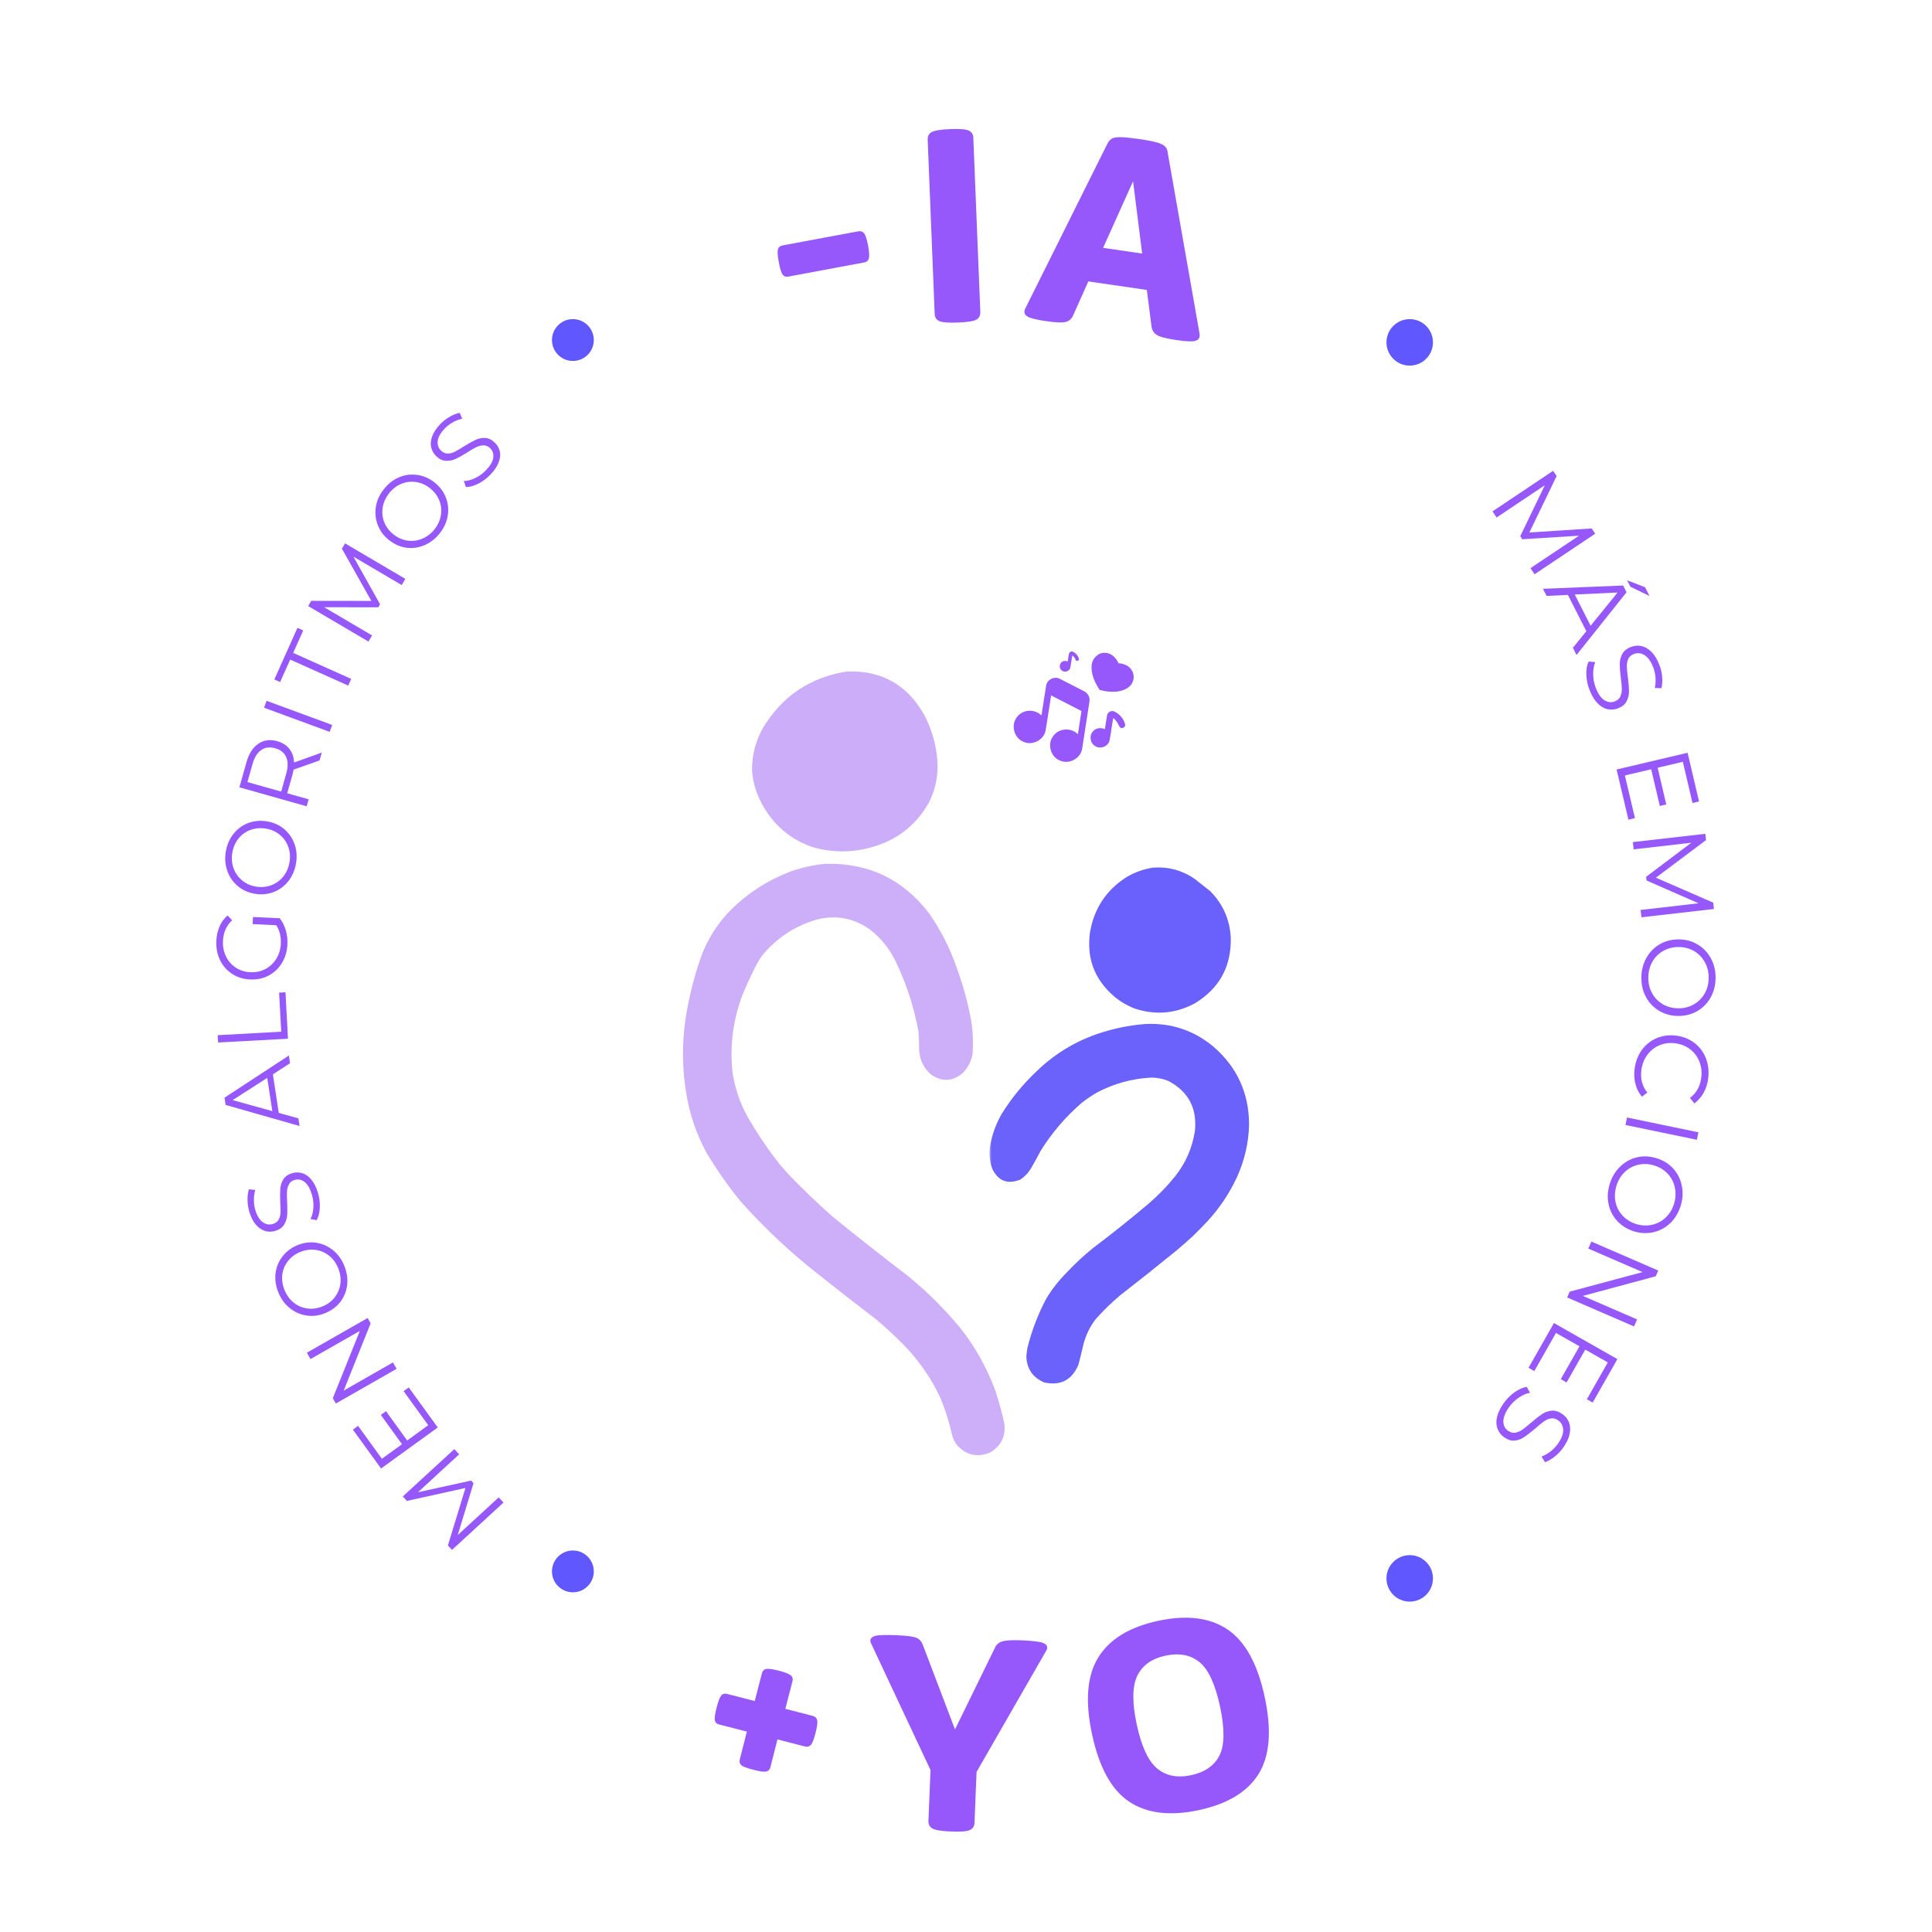 <svg xmlns="http://www.w3.org/2000/svg" xmlns:xlink="http://www.w3.org/1999/xlink" width="500" zoomAndPan="magnify" viewBox="0 0 375 375" height="500" preserveAspectRatio="xMidYMid meet" version="1.2"><defs><clipPath id="669827a8b9"><path d="M 145 130.148 L 183 130.148 L 183 166 L 145 166 Z M 145 130.148 "/></clipPath><filter x="0%" y="0%" width="100%" filterUnits="objectBoundingBox" id="355591d61b" height="100%"><feColorMatrix values="0 0 0 0 1 0 0 0 0 1 0 0 0 0 1 0 0 0 1 0" type="matrix" in="SourceGraphic"/></filter><clipPath id="1a12a81d52"><path d="M 0.922 0.148 L 37 0.148 L 37 35.359 L 0.922 35.359 Z M 0.922 0.148 "/></clipPath><clipPath id="c0fe88268d"><rect x="0" width="38" y="0" height="36"/></clipPath><clipPath id="82b0967ba1"><path d="M 132.281 167 L 196 167 L 196 283 L 132.281 283 Z M 132.281 167 "/></clipPath><clipPath id="7aac03b912"><path d="M 0.48 0.52 L 63 0.52 L 63 115.719 L 0.48 115.719 Z M 0.48 0.52 "/></clipPath><clipPath id="f6f54f0c56"><rect x="0" width="64" y="0" height="116"/></clipPath><clipPath id="89a4f9d104"><path d="M 0.199 0.238 L 28 0.238 L 28 28.801 L 0.199 28.801 Z M 0.199 0.238 "/></clipPath><clipPath id="7e3c5a62d1"><rect x="0" width="29" y="0" height="29"/></clipPath><clipPath id="27d84ece61"><path d="M 192 198 L 242.531 198 L 242.531 269 L 192 269 Z M 192 198 "/></clipPath><clipPath id="fd70e54fbf"><path d="M 0 0.48 L 50.531 0.48 L 50.531 70.559 L 0 70.559 Z M 0 0.48 "/></clipPath><clipPath id="74f8953371"><rect x="0" width="51" y="0" height="71"/></clipPath><clipPath id="18c5dd9e97"><path d="M 211 126 L 221 126 L 221 135 L 211 135 Z M 211 126 "/></clipPath><clipPath id="18af82118c"><path d="M 198.723 124.074 L 220.957 127.523 L 217.395 150.496 L 195.16 147.047 Z M 198.723 124.074 "/></clipPath><clipPath id="61b2aa6cfa"><path d="M 198.723 124.074 L 220.957 127.523 L 217.395 150.496 L 195.16 147.047 Z M 198.723 124.074 "/></clipPath><clipPath id="bb59b48540"><path d="M 196 131 L 212 131 L 212 148 L 196 148 Z M 196 131 "/></clipPath><clipPath id="688cee0f14"><path d="M 198.723 124.074 L 220.957 127.523 L 217.395 150.496 L 195.16 147.047 Z M 198.723 124.074 "/></clipPath><clipPath id="b02533d37f"><path d="M 198.723 124.074 L 220.957 127.523 L 217.395 150.496 L 195.16 147.047 Z M 198.723 124.074 "/></clipPath><clipPath id="7a5e5f8b8b"><path d="M 211 138 L 219 138 L 219 146 L 211 146 Z M 211 138 "/></clipPath><clipPath id="b5bca56d20"><path d="M 198.723 124.074 L 220.957 127.523 L 217.395 150.496 L 195.16 147.047 Z M 198.723 124.074 "/></clipPath><clipPath id="c37fb3198c"><path d="M 198.723 124.074 L 220.957 127.523 L 217.395 150.496 L 195.16 147.047 Z M 198.723 124.074 "/></clipPath><clipPath id="3367248c7f"><path d="M 205 126 L 210 126 L 210 131 L 205 131 Z M 205 126 "/></clipPath><clipPath id="088ba1cd53"><path d="M 198.723 124.074 L 220.957 127.523 L 217.395 150.496 L 195.16 147.047 Z M 198.723 124.074 "/></clipPath><clipPath id="d5cf1c2c0b"><path d="M 198.723 124.074 L 220.957 127.523 L 217.395 150.496 L 195.16 147.047 Z M 198.723 124.074 "/></clipPath><clipPath id="a6eae12f19"><path d="M 107.137 61.941 L 115.258 61.941 L 115.258 70.062 L 107.137 70.062 Z M 107.137 61.941 "/></clipPath><clipPath id="dd60626103"><path d="M 111.199 61.941 C 108.957 61.941 107.137 63.762 107.137 66.004 C 107.137 68.246 108.957 70.062 111.199 70.062 C 113.441 70.062 115.258 68.246 115.258 66.004 C 115.258 63.762 113.441 61.941 111.199 61.941 Z M 111.199 61.941 "/></clipPath><clipPath id="db098d6106"><path d="M 107.137 300.949 L 115.258 300.949 L 115.258 309.066 L 107.137 309.066 Z M 107.137 300.949 "/></clipPath><clipPath id="ca76b9ded6"><path d="M 111.199 300.949 C 108.957 300.949 107.137 302.766 107.137 305.008 C 107.137 307.25 108.957 309.066 111.199 309.066 C 113.441 309.066 115.258 307.25 115.258 305.008 C 115.258 302.766 113.441 300.949 111.199 300.949 Z M 111.199 300.949 "/></clipPath><clipPath id="f0c4257544"><path d="M 269.113 61.941 L 278.137 61.941 L 278.137 70.965 L 269.113 70.965 Z M 269.113 61.941 "/></clipPath><clipPath id="7b2800eb7c"><path d="M 273.625 61.941 C 271.133 61.941 269.113 63.961 269.113 66.453 C 269.113 68.945 271.133 70.965 273.625 70.965 C 276.117 70.965 278.137 68.945 278.137 66.453 C 278.137 63.961 276.117 61.941 273.625 61.941 Z M 273.625 61.941 "/></clipPath><clipPath id="db51d71b8f"><path d="M 269.113 301.852 L 278.137 301.852 L 278.137 310.875 L 269.113 310.875 Z M 269.113 301.852 "/></clipPath><clipPath id="8dc50b1b05"><path d="M 273.625 301.852 C 271.133 301.852 269.113 303.871 269.113 306.363 C 269.113 308.855 271.133 310.875 273.625 310.875 C 276.117 310.875 278.137 308.855 278.137 306.363 C 278.137 303.871 276.117 301.852 273.625 301.852 Z M 273.625 301.852 "/></clipPath></defs><g id="4746f04a66"><rect x="0" width="375" y="0" height="375" style="fill:#ffffff;fill-opacity:1;stroke:none;"/><rect x="0" width="375" y="0" height="375" style="fill:#ffffff;fill-opacity:1;stroke:none;"/><g clip-rule="nonzero" clip-path="url(#669827a8b9)"><g mask="url(#9216c43c2a)" transform="matrix(1,0,0,1,145,130)"><g clip-path="url(#c0fe88268d)"><g clip-rule="nonzero" clip-path="url(#1a12a81d52)"><path style=" stroke:none;fill-rule:evenodd;fill:#caabf9;fill-opacity:1;" d="M 19.543 0.309 C 26.129 0.156 31.047 2.922 34.301 8.594 C 35.797 11.383 36.676 14.348 36.934 17.5 C 37.168 20.492 36.59 23.309 35.199 25.957 C 32.695 30.27 29.027 33.098 24.191 34.441 C 20.383 35.523 16.574 35.523 12.77 34.441 C 8.371 32.922 5.078 30.109 2.883 26.012 C 1.816 24.055 1.18 21.965 0.98 19.742 C 0.91 16.797 1.582 14.035 2.996 11.453 C 6.734 5.141 12.25 1.426 19.543 0.309 Z M 19.543 0.309 "/></g></g><mask id="9216c43c2a"><g filter="url(#355591d61b)"><rect x="0" width="375" y="0" height="375" style="fill:#000000;fill-opacity:0.98;stroke:none;"/></g></mask></g></g><g clip-rule="nonzero" clip-path="url(#82b0967ba1)"><g mask="url(#45cd153dac)" transform="matrix(1,0,0,1,132,167)"><g clip-path="url(#f6f54f0c56)"><g clip-rule="nonzero" clip-path="url(#7aac03b912)"><path style=" stroke:none;fill-rule:evenodd;fill:#caabf9;fill-opacity:1;" d="M 28.23 0.664 C 36.652 0.473 43.383 3.719 48.422 10.406 C 50.648 13.629 52.402 17.102 53.688 20.824 C 54.914 24.141 55.848 27.535 56.488 31.016 C 56.844 33.211 56.938 35.41 56.766 37.625 C 56.488 39.105 55.809 40.367 54.723 41.406 C 52.77 42.938 50.77 42.996 48.73 41.574 C 47.258 40.301 46.484 38.684 46.406 36.73 C 46.398 35.59 46.359 34.449 46.293 33.312 C 45.414 28.43 43.883 23.762 41.703 19.312 C 40.539 17.012 38.941 15.059 36.914 13.461 C 33.809 11.23 30.391 10.559 26.664 11.445 C 22.32 12.691 18.727 15.051 15.883 18.527 C 15.523 19.055 15.188 19.598 14.875 20.152 C 13.902 22.043 13.008 23.965 12.188 25.922 C 10.293 30.82 9.621 35.879 10.172 41.098 C 10.629 44.148 11.598 47.023 13.082 49.723 C 14.957 53.004 17.066 56.121 19.41 59.074 C 19.953 59.691 20.492 60.309 21.035 60.926 C 23.754 63.754 26.582 66.473 29.52 69.074 C 34.387 73.035 39.316 76.918 44.305 80.723 C 47.973 83.738 51.324 87.07 54.359 90.719 C 57.234 94.359 59.496 98.375 61.137 102.762 C 61.844 104.871 62.441 107.02 62.926 109.199 C 63.27 111.797 62.309 113.727 60.043 114.996 C 57.543 115.934 55.426 115.402 53.688 113.402 C 53.301 112.863 53.012 112.273 52.82 111.637 C 52.285 109.191 51.547 106.812 50.605 104.496 C 48.793 100.555 46.367 97.047 43.324 93.969 C 41.641 92.25 39.879 90.617 38.031 89.066 C 34.289 86.215 30.574 83.32 26.887 80.387 C 21.473 76.148 16.461 71.453 11.852 66.301 C 9.395 63.312 7.172 60.156 5.188 56.836 C 3.141 53.102 1.797 49.125 1.152 44.906 C 0.277 39.363 0.391 33.836 1.488 28.328 C 2.148 24.855 3.082 21.457 4.289 18.137 C 5.852 14.242 8.215 10.93 11.375 8.195 C 14.41 5.547 17.824 3.512 21.625 2.09 C 23.777 1.352 25.98 0.875 28.23 0.664 Z M 28.23 0.664 "/></g></g><mask id="45cd153dac"><g filter="url(#355591d61b)"><rect x="0" width="375" y="0" height="375" style="fill:#000000;fill-opacity:0.965;stroke:none;"/></g></mask></g></g><g mask="url(#6224ec67b1)" transform="matrix(1,0,0,1,211,168)"><g clip-path="url(#7e3c5a62d1)"><g clip-rule="nonzero" clip-path="url(#89a4f9d104)"><path style=" stroke:none;fill-rule:evenodd;fill:#665cfb;fill-opacity:1;" d="M 12.91 0.391 C 15.766 0.207 18.379 0.906 20.75 2.492 C 21.797 3.312 22.84 4.133 23.887 4.953 C 26.332 7.418 27.668 10.395 27.891 13.887 C 28.047 19.488 25.758 23.758 21.031 26.684 C 17.312 28.723 13.43 29.094 9.383 27.805 C 7.801 27.223 6.383 26.379 5.125 25.285 C 1.406 22.023 -0.117 17.926 0.562 12.992 C 1.34 8.398 3.664 4.844 7.535 2.324 C 9.203 1.312 10.992 0.668 12.91 0.391 Z M 12.91 0.391 "/></g></g><mask id="6224ec67b1"><g filter="url(#355591d61b)"><rect x="0" width="375" y="0" height="375" style="fill:#000000;fill-opacity:0.974;stroke:none;"/></g></mask></g><g clip-rule="nonzero" clip-path="url(#27d84ece61)"><g mask="url(#e1dc8c346b)" transform="matrix(1,0,0,1,192,198)"><g clip-path="url(#74f8953371)"><g clip-rule="nonzero" clip-path="url(#fd70e54fbf)"><path style=" stroke:none;fill-rule:evenodd;fill:#665cfb;fill-opacity:1;" d="M 30.512 0.746 C 35.391 0.559 39.703 2.004 43.449 5.086 C 48.078 9.047 50.41 14.098 50.449 20.234 C 50.359 23.836 49.566 27.27 48.066 30.539 C 46.613 33.656 44.727 36.477 42.41 38.996 C 41.453 40.012 40.473 41.012 39.473 41.992 C 38.441 42.93 37.398 43.844 36.336 44.738 C 32.707 47.691 29.051 50.605 25.359 53.473 C 23.691 54.879 22.133 56.402 20.68 58.039 C 19.535 59.527 18.734 61.188 18.273 63.023 C 17.984 64.32 17.668 65.605 17.32 66.887 C 16.066 69.875 13.855 71.023 10.684 70.332 C 8.449 69.383 7.289 67.684 7.211 65.234 C 7.258 64.562 7.359 63.902 7.52 63.246 C 8.344 60.066 9.52 57.023 11.047 54.117 C 12.133 52.305 13.422 50.645 14.914 49.133 C 16.535 47.398 18.262 45.785 20.094 44.289 C 23.777 41.52 27.379 38.645 30.902 35.664 C 32.82 34.023 34.566 32.223 36.137 30.262 C 38.191 27.656 39.461 24.707 39.945 21.41 C 40.348 17.086 38.66 13.906 34.879 11.863 C 33.762 11.387 32.594 11.152 31.379 11.164 C 27.688 11.367 24.203 12.332 20.934 14.047 C 19.895 14.648 18.906 15.32 17.965 16.062 C 14.824 18.773 12.164 21.883 9.984 25.387 C 9.391 26.523 8.773 27.641 8.137 28.746 C 7.605 29.648 6.906 30.387 6.035 30.961 C 3.543 31.949 1.723 31.23 0.574 28.805 C 0.043 27.266 -0.07 25.699 0.238 24.098 C 0.637 22.016 1.367 20.055 2.422 18.219 C 4.293 15.207 6.523 12.473 9.117 10.016 C 13.043 6.184 17.676 3.531 23.004 2.062 C 25.469 1.363 27.973 0.922 30.512 0.746 Z M 30.512 0.746 "/></g></g><mask id="e1dc8c346b"><g filter="url(#355591d61b)"><rect x="0" width="375" y="0" height="375" style="fill:#000000;fill-opacity:0.962;stroke:none;"/></g></mask></g></g><g clip-rule="nonzero" clip-path="url(#18c5dd9e97)"><g clip-rule="nonzero" clip-path="url(#18af82118c)"><g clip-rule="nonzero" clip-path="url(#61b2aa6cfa)"><path style=" stroke:none;fill-rule:nonzero;fill:#9658fb;fill-opacity:1;" d="M 214.457 126.711 C 215.688 126.707 216.648 127.68 217.102 128.746 C 218.164 128.777 219.277 129.273 219.773 130.258 C 220.355 131.328 219.984 132.762 218.988 133.453 C 217.375 134.551 215.223 134.383 213.43 133.906 C 212.516 132.504 211.73 130.84 211.887 129.121 C 211.988 127.824 213.125 126.66 214.457 126.711 Z M 214.457 126.711 "/></g></g></g><g clip-rule="nonzero" clip-path="url(#bb59b48540)"><g clip-rule="nonzero" clip-path="url(#688cee0f14)"><g clip-rule="nonzero" clip-path="url(#b02533d37f)"><path style=" stroke:none;fill-rule:nonzero;fill:#9658fb;fill-opacity:1;" d="M 203.074 132.996 C 203.297 131.855 204.719 131.199 205.73 131.77 C 207.289 132.551 208.828 133.359 210.375 134.152 C 211.137 134.488 211.621 135.348 211.465 136.172 C 211 139.215 210.531 142.262 210.047 145.305 C 209.766 147.246 207.422 148.473 205.664 147.59 C 203.84 146.84 203.219 144.27 204.504 142.77 C 205.613 141.289 207.945 141.219 209.223 142.516 C 209.438 141.012 209.688 139.512 209.914 138.012 C 207.949 137 205.984 135.988 204.023 134.977 C 203.656 137.254 203.34 139.539 202.945 141.809 C 202.578 143.742 200.18 144.844 198.465 143.891 C 196.715 143.066 196.184 140.551 197.461 139.098 C 198.578 137.645 200.883 137.59 202.152 138.875 C 202.461 136.914 202.73 134.945 203.074 132.996 Z M 203.074 132.996 "/></g></g></g><g clip-rule="nonzero" clip-path="url(#7a5e5f8b8b)"><g clip-rule="nonzero" clip-path="url(#b5bca56d20)"><g clip-rule="nonzero" clip-path="url(#c37fb3198c)"><path style=" stroke:none;fill-rule:nonzero;fill:#9658fb;fill-opacity:1;" d="M 214.883 138.852 C 214.977 138.176 215.828 137.793 216.402 138.152 C 217.375 138.652 218.152 139.578 218.402 140.652 C 218.473 141.23 217.586 141.586 217.289 141.055 C 216.992 140.422 216.652 139.805 216.09 139.367 C 215.785 140.812 215.66 142.293 215.359 143.738 C 215.086 144.887 213.598 145.469 212.605 144.836 C 211.582 144.277 211.355 142.746 212.176 141.922 C 212.742 141.273 213.699 141.191 214.461 141.512 C 214.605 140.625 214.711 139.73 214.883 138.852 Z M 214.883 138.852 "/></g></g></g><g clip-rule="nonzero" clip-path="url(#3367248c7f)"><g clip-rule="nonzero" clip-path="url(#088ba1cd53)"><g clip-rule="nonzero" clip-path="url(#d5cf1c2c0b)"><path style=" stroke:none;fill-rule:nonzero;fill:#9658fb;fill-opacity:1;" d="M 207.477 126.914 C 207.527 126.543 208 126.328 208.316 126.527 C 208.855 126.805 209.285 127.316 209.426 127.91 C 209.465 128.23 208.973 128.426 208.809 128.133 C 208.645 127.785 208.457 127.441 208.145 127.199 C 207.977 128 207.906 128.816 207.738 129.617 C 207.59 130.254 206.766 130.578 206.215 130.227 C 205.648 129.918 205.523 129.07 205.977 128.613 C 206.293 128.254 206.82 128.207 207.242 128.387 C 207.32 127.895 207.379 127.402 207.477 126.914 Z M 207.477 126.914 "/></g></g></g><g style="fill:#9658fb;fill-opacity:1;"><g transform="translate(152.201, 66.643)"><path style="stroke:none" d="M -1.031 -15.734 C -1.27 -16.992 -1.328 -17.832 -1.203 -18.25 C -1.086 -18.664 -0.801 -18.914 -0.344 -19 L 14.422 -21.75 C 14.879 -21.832 15.242 -21.703 15.516 -21.359 C 15.797 -21.016 16.055 -20.211 16.297 -18.953 C 16.523 -17.703 16.57 -16.867 16.438 -16.453 C 16.301 -16.035 16.004 -15.785 15.547 -15.703 L 0.781 -12.953 C 0.32 -12.867 -0.035 -13 -0.297 -13.344 C -0.555 -13.688 -0.801 -14.484 -1.031 -15.734 Z M -1.031 -15.734 "/></g></g><g style="fill:#9658fb;fill-opacity:1;"><g transform="translate(178.796, 62.369)"><path style="stroke:none" d="M 2.625 -1.438 L 1.266 -35.281 C 1.242 -35.938 1.504 -36.422 2.047 -36.734 C 2.598 -37.047 3.805 -37.238 5.672 -37.312 C 7.516 -37.383 8.711 -37.285 9.266 -37.016 C 9.816 -36.742 10.102 -36.281 10.125 -35.625 L 11.484 -1.781 C 11.504 -1.125 11.25 -0.641 10.719 -0.328 C 10.188 -0.023 9 0.16 7.156 0.234 C 5.289 0.305 4.07 0.211 3.5 -0.047 C 2.938 -0.316 2.645 -0.781 2.625 -1.438 Z M 2.625 -1.438 "/></g></g><g style="fill:#9658fb;fill-opacity:1;"><g transform="translate(198.223, 61.106)"><path style="stroke:none" d="M 0.625 -0.719 C 0.656 -0.914 0.703 -1.07 0.766 -1.188 L 16.641 -33.047 C 16.867 -33.555 17.156 -33.926 17.5 -34.156 C 17.844 -34.383 18.426 -34.492 19.25 -34.484 C 20.07 -34.473 21.266 -34.352 22.828 -34.125 C 24.441 -33.895 25.629 -33.664 26.391 -33.438 C 27.16 -33.219 27.688 -32.945 27.969 -32.625 C 28.25 -32.312 28.41 -31.879 28.453 -31.328 L 34.625 3.734 C 34.656 3.828 34.648 3.988 34.609 4.219 C 34.547 4.676 34.211 4.969 33.609 5.094 C 33.004 5.219 31.859 5.156 30.172 4.906 C 28.18 4.613 26.891 4.281 26.297 3.906 C 25.711 3.531 25.375 2.961 25.281 2.203 L 24.375 -4.828 L 13.016 -6.484 L 10.125 0 C 9.844 0.707 9.375 1.16 8.719 1.359 C 8.062 1.555 6.738 1.508 4.75 1.219 C 2.988 0.957 1.844 0.68 1.312 0.391 C 0.789 0.109 0.562 -0.258 0.625 -0.719 Z M 15.891 -13 L 23.469 -11.891 L 21.703 -25.922 Z M 15.891 -13 "/></g></g><g style="fill:#9658fb;fill-opacity:1;"><g transform="translate(133.405, 346.137)"><path style="stroke:none" d="M 5.688 -14.703 C 6.008 -15.941 6.312 -16.723 6.594 -17.047 C 6.875 -17.367 7.238 -17.473 7.688 -17.359 L 13.094 -15.969 L 14.484 -21.359 C 14.598 -21.816 14.863 -22.094 15.281 -22.188 C 15.695 -22.281 16.523 -22.172 17.766 -21.859 C 18.992 -21.535 19.77 -21.234 20.094 -20.953 C 20.426 -20.672 20.535 -20.301 20.422 -19.844 L 19.031 -14.453 L 24.375 -13.078 C 24.82 -12.961 25.098 -12.691 25.203 -12.266 C 25.316 -11.848 25.211 -11.02 24.891 -9.781 C 24.578 -8.539 24.27 -7.758 23.969 -7.438 C 23.664 -7.125 23.289 -7.023 22.844 -7.141 L 17.5 -8.516 L 16.125 -3.109 C 16.008 -2.66 15.738 -2.383 15.312 -2.281 C 14.883 -2.188 14.055 -2.301 12.828 -2.625 C 11.586 -2.938 10.805 -3.234 10.484 -3.516 C 10.172 -3.805 10.07 -4.176 10.188 -4.625 L 11.562 -10.031 L 6.156 -11.422 C 5.707 -11.535 5.438 -11.801 5.344 -12.219 C 5.258 -12.633 5.375 -13.461 5.688 -14.703 Z M 5.688 -14.703 "/></g></g><g style="fill:#9658fb;fill-opacity:1;"><g transform="translate(166.958, 354.197)"><path style="stroke:none" d="M 7.203 -36.797 C 9.129 -36.711 10.379 -36.539 10.953 -36.281 C 11.523 -36.031 11.93 -35.57 12.172 -34.906 L 18.406 -18.516 L 26.141 -34.328 C 26.398 -34.941 26.852 -35.359 27.5 -35.578 C 28.145 -35.805 29.41 -35.883 31.297 -35.812 C 33.422 -35.719 34.789 -35.562 35.406 -35.344 C 36.02 -35.125 36.316 -34.801 36.297 -34.375 C 36.285 -34.145 36.238 -33.977 36.156 -33.875 L 22.594 -10.266 L 22.188 -0.375 C 22.164 0.281 21.863 0.742 21.281 1.016 C 20.707 1.285 19.492 1.379 17.641 1.297 C 15.785 1.223 14.582 1.031 14.031 0.719 C 13.488 0.406 13.227 -0.078 13.25 -0.734 L 13.656 -10.625 L 2.094 -35.266 C 2.008 -35.391 1.973 -35.566 1.984 -35.797 C 2.004 -36.223 2.336 -36.52 2.984 -36.688 C 3.629 -36.852 5.035 -36.891 7.203 -36.797 Z M 7.203 -36.797 "/></g></g><g style="fill:#9658fb;fill-opacity:1;"><g transform="translate(213.908, 354.831)"><path style="stroke:none" d="M 6.734 -20.109 C 7.648 -15.836 8.973 -12.988 10.703 -11.562 C 12.43 -10.133 14.617 -9.703 17.266 -10.266 C 19.941 -10.836 21.781 -12.109 22.781 -14.078 C 23.789 -16.055 23.832 -19.219 22.906 -23.562 C 21.977 -27.914 20.648 -30.797 18.922 -32.203 C 17.191 -33.617 14.988 -34.039 12.312 -33.469 C 9.664 -32.906 7.844 -31.609 6.844 -29.578 C 5.852 -27.547 5.816 -24.391 6.734 -20.109 Z M -1.953 -18.25 C -3.328 -24.676 -2.91 -29.648 -0.703 -33.172 C 1.492 -36.691 5.367 -39.047 10.922 -40.234 C 16.484 -41.422 20.973 -40.852 24.391 -38.531 C 27.805 -36.207 30.203 -31.832 31.578 -25.406 C 32.953 -18.945 32.551 -13.973 30.375 -10.484 C 28.195 -7.004 24.328 -4.672 18.766 -3.484 C 13.211 -2.297 8.711 -2.844 5.266 -5.125 C 1.828 -7.414 -0.578 -11.789 -1.953 -18.25 Z M -1.953 -18.25 "/></g></g><g clip-rule="nonzero" clip-path="url(#a6eae12f19)"><g clip-rule="nonzero" clip-path="url(#dd60626103)"><path style=" stroke:none;fill-rule:nonzero;fill:#6057ff;fill-opacity:1;" d="M 107.137 61.941 L 115.258 61.941 L 115.258 70.062 L 107.137 70.062 Z M 107.137 61.941 "/></g></g><g style="fill:#9658fb;fill-opacity:1;"><g transform="translate(99.235, 293.284)"><path style="stroke:none" d="M -21.047 -2.828 L -11.047 -12.016 L -10.109 -11 L -18.109 -3.641 L -7.781 -5.906 L -7.328 -5.391 L -10.391 4.672 L -2.438 -2.641 L -1.5 -1.641 L -11.5 7.547 L -12.297 6.688 L -8.891 -4.469 L -20.25 -1.953 Z M -21.047 -2.828 "/></g></g><g style="fill:#9658fb;fill-opacity:1;"><g transform="translate(86.263, 278.865)"><path style="stroke:none" d="M -7.922 -8.844 L -6.922 -9.562 L -1.297 -1.797 L -12.297 6.172 L -17.766 -1.375 L -16.766 -2.109 L -12.141 4.281 L -8.234 1.453 L -12.344 -4.234 L -11.344 -4.953 L -7.234 0.734 L -3.141 -2.234 Z M -7.922 -8.844 "/></g></g><g style="fill:#9658fb;fill-opacity:1;"><g transform="translate(78.081, 267.607)"><path style="stroke:none" d="M -18.516 -5.047 L -6.719 -11.781 L -6.141 -10.75 L -11.375 2.312 L -1.812 -3.156 L -1.094 -1.922 L -12.891 4.812 L -13.484 3.797 L -8.234 -9.281 L -17.812 -3.812 Z M -18.516 -5.047 "/></g></g><g style="fill:#9658fb;fill-opacity:1;"><g transform="translate(69.862, 253.138)"><path style="stroke:none" d="M -3.078 -7.562 C -2.555 -6.312 -2.352 -5.066 -2.469 -3.828 C -2.594 -2.598 -3.02 -1.492 -3.75 -0.516 C -4.477 0.453 -5.445 1.191 -6.656 1.703 C -7.852 2.211 -9.051 2.383 -10.25 2.219 C -11.457 2.062 -12.551 1.598 -13.531 0.828 C -14.52 0.066 -15.273 -0.938 -15.797 -2.188 C -16.316 -3.426 -16.516 -4.656 -16.391 -5.875 C -16.266 -7.094 -15.832 -8.191 -15.094 -9.172 C -14.363 -10.16 -13.398 -10.91 -12.203 -11.422 C -10.992 -11.93 -9.785 -12.102 -8.578 -11.938 C -7.367 -11.77 -6.281 -11.305 -5.312 -10.547 C -4.344 -9.797 -3.598 -8.801 -3.078 -7.562 Z M -4.25 -7.062 C -4.664 -8.051 -5.266 -8.848 -6.047 -9.453 C -6.836 -10.066 -7.723 -10.43 -8.703 -10.547 C -9.691 -10.66 -10.676 -10.516 -11.656 -10.109 C -12.633 -9.691 -13.422 -9.086 -14.016 -8.297 C -14.617 -7.516 -14.973 -6.629 -15.078 -5.641 C -15.18 -4.66 -15.023 -3.676 -14.609 -2.688 C -14.191 -1.695 -13.594 -0.891 -12.812 -0.266 C -12.031 0.348 -11.145 0.719 -10.156 0.844 C -9.164 0.969 -8.18 0.82 -7.203 0.406 C -6.223 0 -5.438 -0.598 -4.844 -1.391 C -4.25 -2.191 -3.895 -3.086 -3.781 -4.078 C -3.676 -5.078 -3.832 -6.07 -4.25 -7.062 Z M -4.25 -7.062 "/></g></g><g style="fill:#9658fb;fill-opacity:1;"><g transform="translate(63.312, 237.218)"><path style="stroke:none" d="M -1.609 -5.734 C -1.316 -4.766 -1.191 -3.789 -1.234 -2.812 C -1.285 -1.832 -1.488 -1.023 -1.844 -0.391 L -3.047 -0.609 C -2.723 -1.234 -2.535 -1.973 -2.484 -2.828 C -2.43 -3.691 -2.531 -4.539 -2.781 -5.375 C -3.133 -6.539 -3.609 -7.352 -4.203 -7.812 C -4.805 -8.27 -5.453 -8.395 -6.141 -8.188 C -6.66 -8.031 -7.023 -7.742 -7.234 -7.328 C -7.453 -6.91 -7.578 -6.445 -7.609 -5.938 C -7.641 -5.438 -7.629 -4.75 -7.578 -3.875 C -7.523 -2.812 -7.523 -1.957 -7.578 -1.312 C -7.629 -0.664 -7.828 -0.062 -8.172 0.5 C -8.523 1.062 -9.102 1.461 -9.906 1.703 C -10.562 1.898 -11.207 1.906 -11.844 1.719 C -12.488 1.531 -13.082 1.129 -13.625 0.516 C -14.164 -0.098 -14.598 -0.941 -14.922 -2.016 C -15.141 -2.754 -15.254 -3.508 -15.266 -4.281 C -15.285 -5.062 -15.195 -5.758 -15 -6.375 L -13.766 -6.25 C -13.953 -5.602 -14.039 -4.941 -14.031 -4.266 C -14.031 -3.598 -13.941 -2.969 -13.766 -2.375 C -13.422 -1.238 -12.938 -0.445 -12.312 0 C -11.695 0.445 -11.047 0.566 -10.359 0.359 C -9.836 0.203 -9.461 -0.078 -9.234 -0.484 C -9.004 -0.898 -8.879 -1.367 -8.859 -1.891 C -8.848 -2.422 -8.867 -3.117 -8.922 -3.984 C -8.961 -5.004 -8.957 -5.844 -8.906 -6.5 C -8.852 -7.164 -8.656 -7.77 -8.312 -8.312 C -7.977 -8.863 -7.414 -9.258 -6.625 -9.5 C -5.969 -9.695 -5.316 -9.703 -4.672 -9.516 C -4.035 -9.336 -3.445 -8.926 -2.906 -8.281 C -2.363 -7.645 -1.93 -6.797 -1.609 -5.734 Z M -1.609 -5.734 "/></g></g><g style="fill:#9658fb;fill-opacity:1;"><g transform="translate(59.667, 224.631)"><path style="stroke:none" d=""/></g></g><g style="fill:#9658fb;fill-opacity:1;"><g transform="translate(58.154, 218.591)"><path style="stroke:none" d="M -5.188 -10.062 L -4.047 -2.578 L -0.234 -1.516 L 0 -0.031 L -14.359 -4.125 L -14.578 -5.531 L -2.078 -13.719 L -1.859 -12.219 Z M -6.281 -9.375 L -13 -5.062 L -5.297 -2.922 Z M -6.281 -9.375 "/></g></g><g style="fill:#9658fb;fill-opacity:1;"><g transform="translate(56.021, 203.834)"><path style="stroke:none" d="M -13.688 -1.484 L -13.766 -2.906 L -1.438 -3.578 L -1.844 -11.172 L -0.609 -11.234 L -0.125 -2.219 Z M -13.688 -1.484 "/></g></g><g style="fill:#9658fb;fill-opacity:1;"><g transform="translate(55.305, 191.442)"><path style="stroke:none" d="M -6.266 -12.078 L -6.203 -13.453 L -1.016 -13.219 C -0.492 -12.551 -0.102 -11.781 0.156 -10.906 C 0.414 -10.031 0.523 -9.113 0.484 -8.156 C 0.422 -6.801 0.066 -5.594 -0.578 -4.531 C -1.223 -3.477 -2.082 -2.664 -3.156 -2.094 C -4.238 -1.52 -5.438 -1.266 -6.75 -1.328 C -8.039 -1.379 -9.203 -1.738 -10.234 -2.406 C -11.266 -3.082 -12.051 -3.973 -12.594 -5.078 C -13.133 -6.191 -13.375 -7.43 -13.312 -8.797 C -13.27 -9.828 -13.062 -10.77 -12.688 -11.625 C -12.32 -12.477 -11.801 -13.188 -11.125 -13.75 L -10.25 -12.812 C -11.363 -11.789 -11.957 -10.453 -12.031 -8.797 C -12.082 -7.703 -11.883 -6.703 -11.438 -5.797 C -11 -4.891 -10.359 -4.16 -9.516 -3.609 C -8.68 -3.066 -7.738 -2.773 -6.688 -2.734 C -5.625 -2.68 -4.656 -2.891 -3.781 -3.359 C -2.906 -3.828 -2.203 -4.488 -1.672 -5.344 C -1.141 -6.195 -0.848 -7.172 -0.797 -8.266 C -0.734 -9.66 -1.031 -10.859 -1.688 -11.859 Z M -6.266 -12.078 "/></g></g><g style="fill:#9658fb;fill-opacity:1;"><g transform="translate(56.041, 175.577)"><path style="stroke:none" d="M 1.422 -8.031 C 1.203 -6.695 0.707 -5.539 -0.062 -4.562 C -0.832 -3.582 -1.781 -2.875 -2.906 -2.438 C -4.039 -2 -5.254 -1.883 -6.547 -2.094 C -7.836 -2.301 -8.945 -2.797 -9.875 -3.578 C -10.812 -4.359 -11.488 -5.332 -11.906 -6.5 C -12.332 -7.664 -12.438 -8.914 -12.219 -10.25 C -12 -11.57 -11.508 -12.719 -10.75 -13.688 C -9.988 -14.664 -9.035 -15.375 -7.891 -15.812 C -6.754 -16.25 -5.539 -16.363 -4.25 -16.156 C -2.957 -15.945 -1.844 -15.453 -0.906 -14.672 C 0.031 -13.891 0.707 -12.914 1.125 -11.75 C 1.539 -10.594 1.641 -9.352 1.422 -8.031 Z M 0.156 -8.234 C 0.332 -9.297 0.25 -10.289 -0.094 -11.219 C -0.438 -12.156 -0.988 -12.938 -1.75 -13.562 C -2.52 -14.188 -3.426 -14.582 -4.469 -14.75 C -5.52 -14.914 -6.508 -14.828 -7.438 -14.484 C -8.375 -14.141 -9.148 -13.578 -9.766 -12.797 C -10.379 -12.023 -10.773 -11.109 -10.953 -10.047 C -11.129 -8.992 -11.047 -7.992 -10.703 -7.047 C -10.367 -6.109 -9.816 -5.32 -9.047 -4.688 C -8.273 -4.051 -7.363 -3.648 -6.312 -3.484 C -5.27 -3.316 -4.285 -3.41 -3.359 -3.766 C -2.43 -4.117 -1.656 -4.688 -1.031 -5.469 C -0.414 -6.258 -0.02 -7.18 0.156 -8.234 Z M 0.156 -8.234 "/></g></g><g style="fill:#9658fb;fill-opacity:1;"><g transform="translate(58.92, 158.645)"><path style="stroke:none" d="M 3.109 -11.047 L -1.922 -9.266 C -1.992 -8.91 -2.078 -8.551 -2.172 -8.188 L -3.172 -4.672 L 0.984 -3.5 L 0.609 -2.141 L -12.453 -5.828 L -11.078 -10.703 C -10.609 -12.367 -9.844 -13.562 -8.781 -14.281 C -7.719 -15.008 -6.492 -15.176 -5.109 -14.781 C -4.078 -14.488 -3.285 -13.984 -2.734 -13.266 C -2.18 -12.555 -1.883 -11.68 -1.844 -10.641 L 3.547 -12.578 Z M -3.359 -8.5 C -2.992 -9.789 -3 -10.859 -3.375 -11.703 C -3.75 -12.547 -4.457 -13.113 -5.5 -13.406 C -6.562 -13.707 -7.469 -13.594 -8.219 -13.062 C -8.977 -12.539 -9.539 -11.633 -9.906 -10.344 L -10.891 -6.844 L -4.344 -5 Z M -3.359 -8.5 "/></g></g><g style="fill:#9658fb;fill-opacity:1;"><g transform="translate(63.223, 144.133)"><path style="stroke:none" d="M -11.969 -6.766 L -11.484 -8.109 L 1.25 -3.422 L 0.766 -2.078 Z M -11.969 -6.766 "/></g></g><g style="fill:#9658fb;fill-opacity:1;"><g transform="translate(65.608, 137.509)"><path style="stroke:none" d="M -9.281 -9.484 L -11.234 -5.125 L -12.359 -5.625 L -7.875 -15.641 L -6.75 -15.141 L -8.703 -10.781 L 2.562 -5.734 L 1.984 -4.438 Z M -9.281 -9.484 "/></g></g><g style="fill:#9658fb;fill-opacity:1;"><g transform="translate(70.395, 126.436)"><path style="stroke:none" d="M -3.422 -20.969 L 8.281 -14.078 L 7.578 -12.875 L -1.797 -18.391 L 3.375 -9.156 L 3.031 -8.562 L -7.484 -8.578 L 1.828 -3.094 L 1.125 -1.906 L -10.578 -8.797 L -9.984 -9.812 L 1.688 -9.797 L -4.031 -19.938 Z M -3.422 -20.969 "/></g></g><g style="fill:#9658fb;fill-opacity:1;"><g transform="translate(80.306, 109.834)"><path style="stroke:none" d="M 5.094 -6.375 C 4.258 -5.312 3.27 -4.531 2.125 -4.031 C 0.988 -3.539 -0.176 -3.367 -1.375 -3.516 C -2.582 -3.672 -3.707 -4.156 -4.75 -4.969 C -5.77 -5.758 -6.504 -6.723 -6.953 -7.859 C -7.41 -8.992 -7.547 -10.176 -7.359 -11.406 C -7.172 -12.633 -6.66 -13.781 -5.828 -14.844 C -5.004 -15.906 -4.023 -16.68 -2.891 -17.172 C -1.766 -17.66 -0.594 -17.82 0.625 -17.656 C 1.844 -17.5 2.961 -17.023 3.984 -16.234 C 5.023 -15.422 5.77 -14.445 6.219 -13.312 C 6.664 -12.188 6.797 -11.016 6.609 -9.797 C 6.422 -8.578 5.914 -7.438 5.094 -6.375 Z M 4.078 -7.156 C 4.734 -8.008 5.133 -8.926 5.281 -9.906 C 5.426 -10.883 5.312 -11.832 4.938 -12.75 C 4.562 -13.664 3.953 -14.453 3.109 -15.109 C 2.273 -15.754 1.363 -16.145 0.375 -16.281 C -0.602 -16.414 -1.547 -16.289 -2.453 -15.906 C -3.367 -15.52 -4.156 -14.898 -4.812 -14.047 C -5.469 -13.203 -5.875 -12.285 -6.031 -11.297 C -6.188 -10.305 -6.078 -9.348 -5.703 -8.422 C -5.328 -7.504 -4.723 -6.723 -3.891 -6.078 C -3.047 -5.422 -2.129 -5.023 -1.141 -4.891 C -0.16 -4.766 0.785 -4.898 1.703 -5.297 C 2.629 -5.691 3.422 -6.312 4.078 -7.156 Z M 4.078 -7.156 "/></g></g><g style="fill:#9658fb;fill-opacity:1;"><g transform="translate(90.991, 96.335)"><path style="stroke:none" d="M 4.203 -4.219 C 3.504 -3.488 2.719 -2.898 1.844 -2.453 C 0.969 -2.016 0.164 -1.797 -0.562 -1.797 L -0.969 -2.969 C -0.27 -2.977 0.469 -3.172 1.25 -3.547 C 2.039 -3.93 2.734 -4.438 3.328 -5.062 C 4.172 -5.938 4.645 -6.742 4.75 -7.484 C 4.852 -8.234 4.645 -8.859 4.125 -9.359 C 3.727 -9.734 3.301 -9.91 2.844 -9.891 C 2.383 -9.879 1.926 -9.766 1.469 -9.547 C 1.008 -9.336 0.41 -8.988 -0.328 -8.5 C -1.234 -7.938 -1.977 -7.52 -2.562 -7.25 C -3.156 -6.977 -3.781 -6.859 -4.438 -6.891 C -5.094 -6.922 -5.723 -7.223 -6.328 -7.797 C -6.816 -8.273 -7.141 -8.836 -7.297 -9.484 C -7.453 -10.141 -7.391 -10.852 -7.109 -11.625 C -6.836 -12.406 -6.316 -13.195 -5.547 -14 C -5.004 -14.562 -4.398 -15.035 -3.734 -15.422 C -3.066 -15.816 -2.41 -16.078 -1.766 -16.203 L -1.281 -15.062 C -1.938 -14.914 -2.555 -14.676 -3.141 -14.344 C -3.723 -14.008 -4.234 -13.613 -4.672 -13.156 C -5.492 -12.301 -5.945 -11.492 -6.031 -10.734 C -6.113 -9.984 -5.895 -9.359 -5.375 -8.859 C -4.988 -8.484 -4.555 -8.297 -4.078 -8.297 C -3.609 -8.305 -3.141 -8.43 -2.672 -8.672 C -2.211 -8.91 -1.613 -9.266 -0.875 -9.734 C -0.008 -10.273 0.719 -10.68 1.312 -10.953 C 1.914 -11.234 2.539 -11.359 3.188 -11.328 C 3.832 -11.297 4.453 -10.992 5.047 -10.422 C 5.547 -9.953 5.867 -9.391 6.016 -8.734 C 6.172 -8.086 6.098 -7.375 5.797 -6.594 C 5.504 -5.812 4.973 -5.02 4.203 -4.219 Z M 4.203 -4.219 "/></g></g><g clip-rule="nonzero" clip-path="url(#db098d6106)"><g clip-rule="nonzero" clip-path="url(#ca76b9ded6)"><path style=" stroke:none;fill-rule:nonzero;fill:#6057ff;fill-opacity:1;" d="M 107.137 300.949 L 115.258 300.949 L 115.258 309.066 L 107.137 309.066 Z M 107.137 300.949 "/></g></g><g clip-rule="nonzero" clip-path="url(#f0c4257544)"><g clip-rule="nonzero" clip-path="url(#7b2800eb7c)"><path style=" stroke:none;fill-rule:nonzero;fill:#6057ff;fill-opacity:1;" d="M 269.113 61.941 L 278.137 61.941 L 278.137 70.965 L 269.113 70.965 Z M 269.113 61.941 "/></g></g><g clip-rule="nonzero" clip-path="url(#db51d71b8f)"><g clip-rule="nonzero" clip-path="url(#8dc50b1b05)"><path style=" stroke:none;fill-rule:nonzero;fill:#6057ff;fill-opacity:1;" d="M 269.113 301.852 L 278.137 301.852 L 278.137 310.875 L 269.113 310.875 Z M 269.113 301.852 "/></g></g><g style="fill:#9658fb;fill-opacity:1;"><g transform="translate(288.41, 97.339)"><path style="stroke:none" d="M 21.219 6.25 L 9.453 14.125 L 8.656 12.938 L 18.078 6.641 L 7.062 7.328 L 6.672 6.734 L 11.438 -3.156 L 2.078 3.109 L 1.281 1.922 L 13.047 -5.953 L 13.734 -4.938 L 8.438 6.016 L 20.531 5.234 Z M 21.219 6.25 "/></g></g><g style="fill:#9658fb;fill-opacity:1;"><g transform="translate(299.473, 114.241)"><path style="stroke:none" d="M 8.438 8.281 L 4.859 1.234 L 0.719 1.422 L 0.016 0.047 L 15.578 -0.594 L 16.234 0.719 L 6.531 12.891 L 5.828 11.484 Z M 9.266 7.219 L 14.5 0.766 L 6.188 1.156 Z M 19.828 -0.266 L 20.703 1.438 L 16.984 -0.359 L 16.344 -1.609 Z M 19.828 -0.266 "/></g></g><g style="fill:#9658fb;fill-opacity:1;"><g transform="translate(306.406, 128.14)"><path style="stroke:none" d="M 2.141 5.828 C 1.754 4.848 1.539 3.844 1.5 2.812 C 1.469 1.789 1.617 0.941 1.953 0.266 L 3.234 0.375 C 2.953 1.051 2.816 1.844 2.828 2.75 C 2.836 3.656 3.004 4.523 3.328 5.359 C 3.785 6.547 4.344 7.348 5 7.766 C 5.664 8.191 6.344 8.27 7.031 8 C 7.562 7.789 7.922 7.469 8.109 7.031 C 8.305 6.594 8.398 6.102 8.391 5.562 C 8.379 5.031 8.312 4.312 8.188 3.406 C 8.051 2.312 7.984 1.426 7.984 0.75 C 7.992 0.07 8.148 -0.566 8.453 -1.172 C 8.766 -1.785 9.332 -2.25 10.156 -2.562 C 10.82 -2.82 11.492 -2.883 12.172 -2.75 C 12.848 -2.613 13.492 -2.242 14.109 -1.641 C 14.734 -1.035 15.254 -0.188 15.672 0.906 C 15.961 1.645 16.145 2.414 16.219 3.219 C 16.289 4.02 16.242 4.758 16.078 5.438 L 14.781 5.391 C 14.945 4.703 14.992 4.004 14.922 3.297 C 14.859 2.598 14.707 1.953 14.469 1.359 C 14.02 0.203 13.457 -0.578 12.781 -0.984 C 12.113 -1.398 11.43 -1.473 10.734 -1.203 C 10.191 -0.992 9.82 -0.664 9.625 -0.219 C 9.438 0.219 9.348 0.711 9.359 1.266 C 9.379 1.816 9.453 2.539 9.578 3.438 C 9.711 4.5 9.781 5.375 9.781 6.062 C 9.781 6.75 9.625 7.391 9.312 7.984 C 9.008 8.578 8.457 9.031 7.656 9.344 C 6.988 9.602 6.312 9.66 5.625 9.516 C 4.938 9.367 4.289 8.988 3.688 8.375 C 3.082 7.758 2.566 6.91 2.141 5.828 Z M 2.141 5.828 "/></g></g><g style="fill:#9658fb;fill-opacity:1;"><g transform="translate(311.207, 140.929)"><path style="stroke:none" d=""/></g></g><g style="fill:#9658fb;fill-opacity:1;"><g transform="translate(313.248, 147.11)"><path style="stroke:none" d="M 4.094 11.688 L 2.828 11.984 L 0.531 2.25 L 14.312 -1 L 16.531 8.453 L 15.266 8.75 L 13.391 0.75 L 8.5 1.906 L 10.172 9.031 L 8.922 9.328 L 7.25 2.203 L 2.141 3.406 Z M 4.094 11.688 "/></g></g><g style="fill:#9658fb;fill-opacity:1;"><g transform="translate(316.672, 161.154)"><path style="stroke:none" d="M 16 15.281 L 1.938 16.891 L 1.766 15.469 L 13.016 14.172 L 2.922 9.75 L 2.844 9.031 L 11.609 2.422 L 0.422 3.703 L 0.266 2.297 L 14.328 0.688 L 14.469 1.906 L 4.734 9.203 L 15.859 14.047 Z M 16 15.281 "/></g></g><g style="fill:#9658fb;fill-opacity:1;"><g transform="translate(318.838, 181.193)"><path style="stroke:none" d="M -0.25 8.484 C -0.227 7.086 0.102 5.82 0.75 4.688 C 1.395 3.562 2.266 2.688 3.359 2.062 C 4.461 1.438 5.695 1.129 7.062 1.141 C 8.426 1.16 9.645 1.5 10.719 2.156 C 11.801 2.812 12.648 3.711 13.266 4.859 C 13.879 6.016 14.176 7.289 14.156 8.688 C 14.133 10.094 13.805 11.352 13.172 12.469 C 12.535 13.582 11.664 14.453 10.562 15.078 C 9.457 15.711 8.223 16.02 6.859 16 C 5.492 15.988 4.266 15.648 3.172 14.984 C 2.078 14.328 1.227 13.43 0.625 12.297 C 0.02 11.16 -0.27 9.891 -0.25 8.484 Z M 1.094 8.5 C 1.082 9.625 1.32 10.641 1.812 11.547 C 2.301 12.453 2.988 13.172 3.875 13.703 C 4.77 14.234 5.77 14.504 6.875 14.516 C 7.977 14.535 8.977 14.289 9.875 13.781 C 10.781 13.281 11.492 12.582 12.016 11.688 C 12.535 10.801 12.801 9.797 12.812 8.672 C 12.832 7.555 12.594 6.535 12.094 5.609 C 11.602 4.691 10.914 3.969 10.031 3.438 C 9.145 2.914 8.148 2.645 7.047 2.625 C 5.941 2.613 4.938 2.859 4.031 3.359 C 3.125 3.859 2.41 4.562 1.891 5.469 C 1.379 6.375 1.113 7.383 1.094 8.5 Z M 1.094 8.5 "/></g></g><g style="fill:#9658fb;fill-opacity:1;"><g transform="translate(318.463, 199.094)"><path style="stroke:none" d="M -1.188 8.375 C -1.008 6.977 -0.547 5.758 0.203 4.719 C 0.961 3.676 1.926 2.906 3.094 2.406 C 4.27 1.914 5.535 1.754 6.891 1.922 C 8.242 2.098 9.426 2.57 10.438 3.344 C 11.445 4.125 12.188 5.117 12.656 6.328 C 13.125 7.535 13.27 8.832 13.094 10.219 C 12.969 11.258 12.672 12.195 12.203 13.031 C 11.734 13.863 11.133 14.547 10.406 15.078 L 9.562 14.016 C 10.812 13.066 11.539 11.758 11.75 10.094 C 11.895 8.969 11.77 7.914 11.375 6.938 C 10.988 5.969 10.383 5.172 9.562 4.547 C 8.75 3.93 7.789 3.551 6.688 3.406 C 5.594 3.27 4.57 3.398 3.625 3.797 C 2.688 4.191 1.906 4.812 1.281 5.656 C 0.656 6.5 0.27 7.484 0.125 8.609 C -0.094 10.285 0.289 11.738 1.281 12.969 L 0.234 13.781 C -0.359 13.082 -0.773 12.266 -1.016 11.328 C -1.266 10.398 -1.32 9.414 -1.188 8.375 Z M -1.188 8.375 "/></g></g><g style="fill:#9658fb;fill-opacity:1;"><g transform="translate(316.269, 214.64)"><path style="stroke:none" d="M 13.391 5.141 L 13.094 6.594 L -0.766 3.719 L -0.469 2.266 Z M 13.391 5.141 "/></g></g><g style="fill:#9658fb;fill-opacity:1;"><g transform="translate(314.981, 221.76)"><path style="stroke:none" d="M -2.547 8.094 C -2.148 6.758 -1.484 5.633 -0.547 4.719 C 0.379 3.801 1.457 3.191 2.688 2.891 C 3.914 2.586 5.18 2.633 6.484 3.031 C 7.797 3.414 8.879 4.07 9.734 5 C 10.598 5.926 11.164 7.023 11.438 8.297 C 11.719 9.566 11.66 10.867 11.266 12.203 C 10.859 13.555 10.195 14.68 9.281 15.578 C 8.363 16.484 7.285 17.086 6.047 17.391 C 4.816 17.691 3.547 17.648 2.234 17.266 C 0.93 16.867 -0.156 16.207 -1.031 15.281 C -1.906 14.352 -2.477 13.258 -2.75 12 C -3.02 10.75 -2.953 9.445 -2.547 8.094 Z M -1.25 8.469 C -1.57 9.551 -1.617 10.598 -1.391 11.609 C -1.172 12.617 -0.707 13.492 0 14.234 C 0.719 14.984 1.602 15.52 2.656 15.844 C 3.719 16.156 4.75 16.191 5.75 15.953 C 6.75 15.723 7.617 15.25 8.359 14.531 C 9.109 13.812 9.645 12.91 9.969 11.828 C 10.281 10.766 10.32 9.723 10.094 8.703 C 9.875 7.68 9.41 6.797 8.703 6.047 C 8.004 5.297 7.125 4.766 6.062 4.453 C 5.008 4.129 3.977 4.086 2.969 4.328 C 1.957 4.566 1.078 5.051 0.328 5.781 C -0.41 6.508 -0.938 7.406 -1.25 8.469 Z M -1.25 8.469 "/></g></g><g style="fill:#9658fb;fill-opacity:1;"><g transform="translate(309.804, 238.864)"><path style="stroke:none" d="M 7.359 18.594 L -5.625 12.969 L -5.125 11.844 L 9.016 8.047 L -1.516 3.484 L -0.922 2.125 L 12.062 7.75 L 11.578 8.859 L -2.578 12.672 L 7.953 17.234 Z M 7.359 18.594 "/></g></g><g style="fill:#9658fb;fill-opacity:1;"><g transform="translate(302.762, 254.786)"><path style="stroke:none" d="M -4.953 11.344 L -6.078 10.703 L -1.141 2.016 L 11.172 9.016 L 6.375 17.453 L 5.25 16.812 L 9.312 9.656 L 4.938 7.172 L 1.312 13.547 L 0.188 12.906 L 3.812 6.531 L -0.75 3.938 Z M -4.953 11.344 "/></g></g><g style="fill:#9658fb;fill-opacity:1;"><g transform="translate(295.489, 267.427)"><path style="stroke:none" d="M -3.672 5 C -3.066 4.133 -2.348 3.406 -1.516 2.812 C -0.68 2.227 0.109 1.879 0.859 1.766 L 1.484 2.906 C 0.766 3.039 0.031 3.363 -0.719 3.875 C -1.469 4.383 -2.098 5.004 -2.609 5.734 C -3.336 6.773 -3.695 7.691 -3.688 8.484 C -3.676 9.273 -3.363 9.879 -2.75 10.297 C -2.281 10.629 -1.812 10.75 -1.344 10.656 C -0.875 10.57 -0.422 10.375 0.016 10.062 C 0.453 9.758 1.016 9.305 1.703 8.703 C 2.535 7.984 3.234 7.438 3.797 7.062 C 4.359 6.688 4.977 6.461 5.656 6.391 C 6.344 6.316 7.039 6.531 7.75 7.031 C 8.344 7.438 8.77 7.961 9.031 8.609 C 9.301 9.254 9.352 10 9.188 10.844 C 9.031 11.688 8.617 12.582 7.953 13.531 C 7.484 14.188 6.938 14.766 6.312 15.266 C 5.688 15.773 5.051 16.148 4.406 16.391 L 3.719 15.297 C 4.383 15.035 4.988 14.688 5.531 14.25 C 6.07 13.812 6.531 13.328 6.906 12.797 C 7.613 11.785 7.953 10.883 7.922 10.094 C 7.891 9.301 7.566 8.691 6.953 8.266 C 6.484 7.93 6.008 7.805 5.531 7.891 C 5.051 7.973 4.586 8.176 4.141 8.5 C 3.691 8.82 3.133 9.281 2.469 9.875 C 1.645 10.57 0.945 11.113 0.375 11.5 C -0.188 11.883 -0.801 12.113 -1.469 12.188 C -2.133 12.258 -2.82 12.047 -3.531 11.547 C -4.113 11.141 -4.535 10.609 -4.797 9.953 C -5.066 9.297 -5.113 8.547 -4.938 7.703 C -4.758 6.859 -4.336 5.957 -3.672 5 Z M -3.672 5 "/></g></g></g></svg>